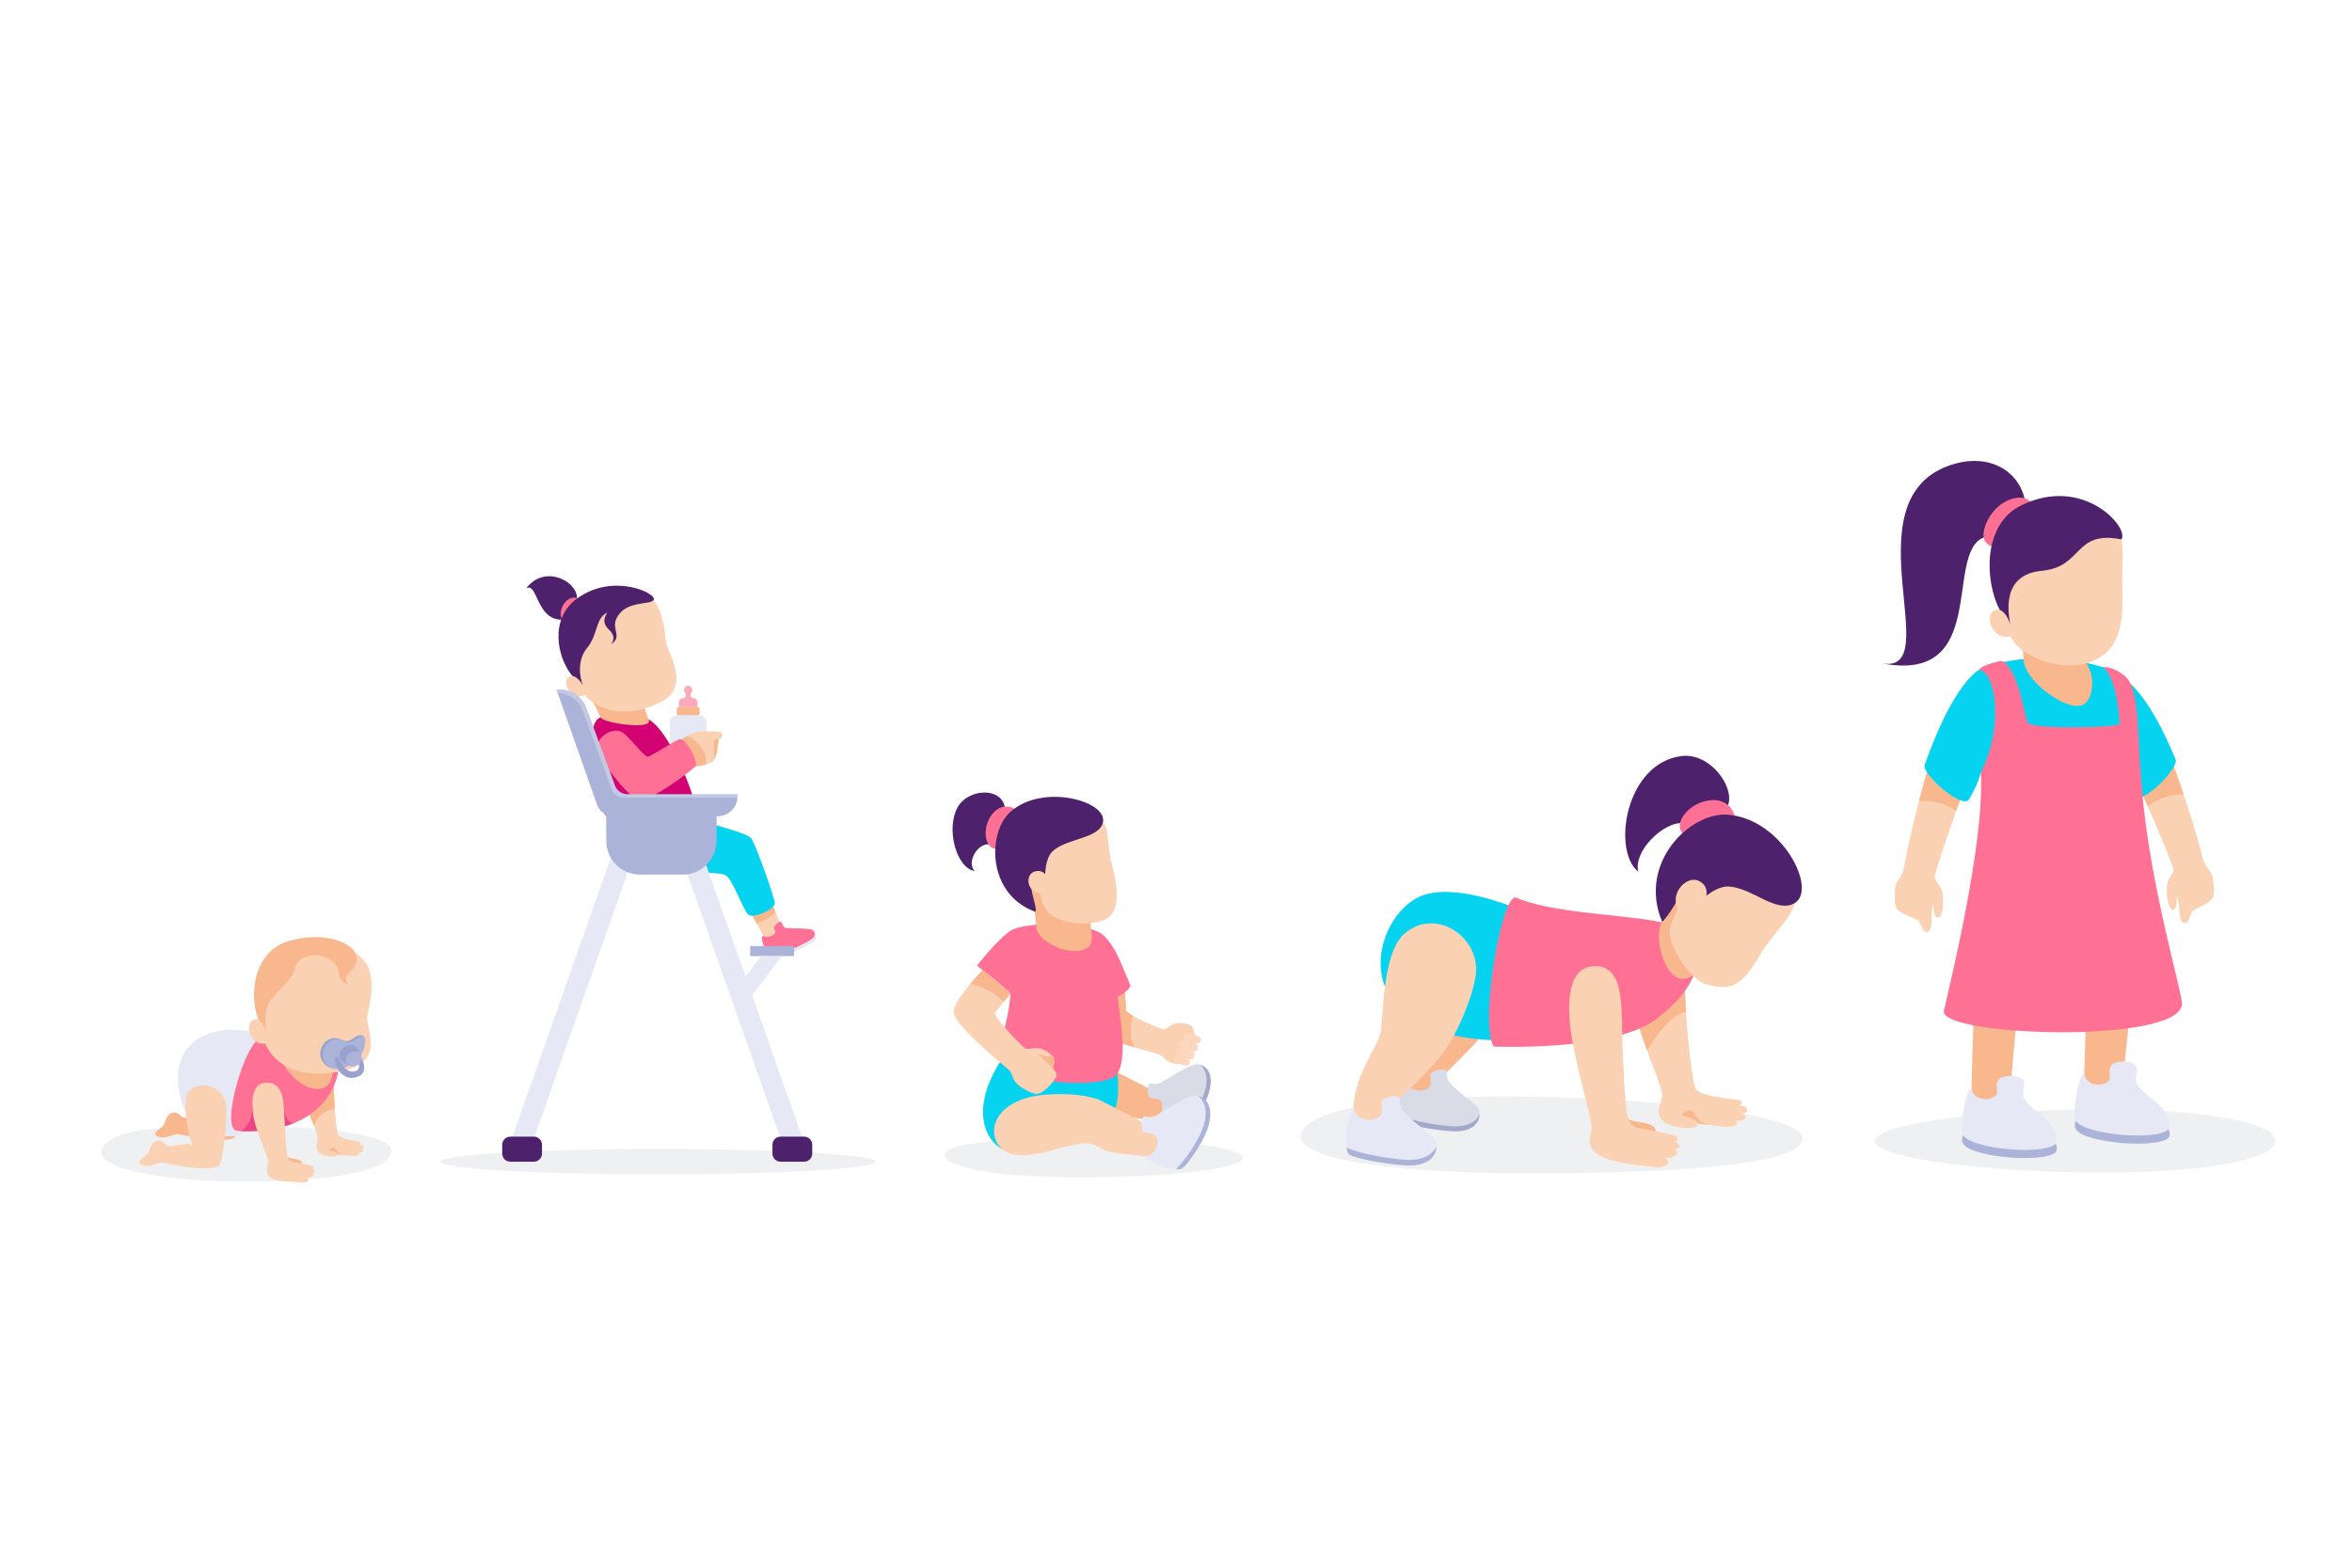<?xml version="1.0" encoding="utf-8"?>
<!-- Generator: Adobe Illustrator 27.5.0, SVG Export Plug-In . SVG Version: 6.00 Build 0)  -->
<svg version="1.1" xmlns="http://www.w3.org/2000/svg" xmlns:xlink="http://www.w3.org/1999/xlink" x="0px" y="0px"
	 viewBox="0 0 750 500" style="enable-background:new 0 0 750 500;" xml:space="preserve">
<g id="BACKGROUND">
	<rect style="fill:#FFFFFF;" width="750" height="500"/>
</g>
<g id="OBJECTS">
	<g>
		<path style="fill:#EEF0F1;" d="M725.552,363.896c0-5.565-20.358-10.076-55.631-10.076c-35.272,0-72.101,4.511-72.101,10.076
			c0,5.565,36.829,10.077,72.101,10.077C705.193,373.973,725.552,369.461,725.552,363.896z"/>
		<g>
			<path style="fill:#05D3F0;" d="M638.951,255.633c1.522,0.259,38.768,0.363,40.125-0.068c1.755-0.558-0.331-34.155-1.871-36.44
				c-0.145-0.215-4.118-5.253-4.082-5.442c-7.908-3.012-17.699-4.098-27.879-3.488c-2.315,0.139-8.006,1.285-8.769,1.319
				C636.475,211.514,637.698,255.42,638.951,255.633z"/>
			<g>
				<path style="fill:#F8B78D;" d="M629.246,306.182c0.675,8.221-0.678,39.331-0.588,42.581c0.09,3.249,12.114,1.551,12.114,1.551
					s3.096-34.63,4.211-44.741L629.246,306.182z"/>
				<g>
					<path style="fill:#E6E9F5;" d="M628.676,346.759c-2.436,1.832-3.548,13.118-2.863,14.978
						c1.893,5.144,30.182,6.935,30.078,2.141c-0.068-3.167-2.336-6.323-4.687-8.073c-4.015-2.988-5.888-4.984-6.169-6.506
						c-0.182-0.983,0.818-3.017,0.33-4.358c-0.701-1.924-5.753-2.418-7.616-0.967c-1.406,1.094-1.037,2.326-0.924,4.281
						C636.989,351.104,628.919,351.977,628.676,346.759z"/>
				</g>
				<g>
					<path style="fill:#ACB3D8;" d="M655.431,364.838c-3.687,3.667-26.933,1.69-29.485-2.86c-0.003,0.006-0.007,0.013-0.01,0.019
						c-0.441,1.021-0.272,2.014-0.124,2.416c1.893,5.144,30.182,6.935,30.078,2.141c-0.009-0.435,0-1.426-0.452-1.711
						C655.436,364.843,655.434,364.84,655.431,364.838z"/>
				</g>
			</g>
			<g>
				<path style="fill:#F8B78D;" d="M665.214,301.591c0.675,8.221-0.678,39.331-0.588,42.581c0.09,3.249,12.095,2.307,12.095,2.307
					s3.688-35.386,4.803-45.498L665.214,301.591z"/>
				<g>
					<path style="fill:#E6E9F5;" d="M664.644,342.167c-2.436,1.832-3.548,13.118-2.863,14.978
						c1.893,5.144,30.182,6.935,30.078,2.141c-0.068-3.167-2.336-6.323-4.687-8.072c-4.015-2.988-5.887-4.984-6.169-6.506
						c-0.182-0.983,0.818-3.017,0.33-4.358c-0.701-1.924-5.753-2.418-7.616-0.967c-1.405,1.094-1.037,2.326-0.924,4.281
						C672.957,346.512,664.887,347.385,664.644,342.167z"/>
				</g>
				<g>
					<path style="fill:#ACB3D8;" d="M691.4,360.247c-3.687,3.667-26.933,1.69-29.485-2.86c-0.003,0.006-0.007,0.013-0.01,0.019
						c-0.442,1.021-0.272,2.014-0.124,2.417c1.893,5.144,30.182,6.935,30.078,2.141c-0.009-0.434,0-1.426-0.452-1.711
						C691.404,360.251,691.403,360.249,691.4,360.247z"/>
				</g>
			</g>
			<g>
				<path style="fill:#FBD1B4;" d="M615.77,242.308c-4.055,11.739-8.416,32.458-8.549,33.944c-0.219,2.453-1.989,4.321-2.608,5.747
					c-0.383,0.883-0.707,6.01,0.086,7.568c0.896,1.764,4.477,2.639,7.226,4.147c0.739,1.901,1.411,3.592,2.437,3.581
					c1.939-0.019,1.368-3.753,1.667-7.002c0.055-0.597,0.209-1.24,0.368-1.758c0.227-0.742-0.102,3.962,1.427,4.142
					c2.012,0.139,2.012-5.89,1.451-8.482c-0.382-1.765-2.24-3.047-2.336-4.449c-0.096-1.403,5.686-17.805,7.404-22.685
					c1.718-4.881,2.779-6.354,2.779-6.354S617.125,243.418,615.77,242.308z"/>
				<path style="fill:#F8B78D;" d="M623.821,258.551c0.2-0.567,0.378-1.073,0.524-1.489c1.718-4.881,2.779-6.354,2.779-6.354
					s-9.998-7.29-11.353-8.4c-1.305,3.776-2.64,8.482-3.857,13.178C616.112,255.148,620.321,256.234,623.821,258.551z"/>
				<path style="fill:#05D3F0;" d="M627.889,254.922c1.282-2.165,2.804-4.974,3.741-8.444c11.48,1.464,9.681-34.244-0.73-32.788
					c-9.135,6.667-16.127,27.479-17.171,30.264C612.685,246.738,625.828,258.402,627.889,254.922z"/>
			</g>
			<g>
				<path style="fill:#FBD1B4;" d="M691.642,240.722c4.766,11.202,10.443,31.165,10.674,32.61c0.382,2.384,2.24,4.09,2.942,5.442
					c0.435,0.838,1.101,5.828,0.432,7.407c-0.756,1.786-4.198,2.886-6.783,4.549c-0.593,1.909-1.135,3.608-2.139,3.668
					c-1.897,0.114-1.594-3.576-2.108-6.733c-0.095-0.58-0.289-1.198-0.48-1.694c-0.273-0.71,0.37,3.867-1.113,4.148
					c-1.958,0.273-2.369-5.623-1.997-8.195c0.253-1.752,1.983-3.132,1.981-4.51c-0.002-1.378-6.775-17.023-8.788-21.678
					c-2.013-4.656-3.151-6.024-3.151-6.024S690.393,241.9,691.642,240.722z"/>
				<path style="fill:#F8B78D;" d="M684.878,257.155c-0.234-0.541-0.442-1.023-0.614-1.42c-2.013-4.656-3.151-6.024-3.151-6.024
					s9.28-7.811,10.529-8.988c1.533,3.604,3.16,8.114,4.67,12.623C692.184,253.302,688.141,254.65,684.878,257.155z"/>
				<path style="fill:#05D3F0;" d="M680.652,253.884c-1.401-2.03-7.394-40.189-4.467-38.351
					c9.388,5.897,16.354,24.008,17.565,26.659C694.961,244.844,682.905,257.147,680.652,253.884z"/>
			</g>
			<path style="fill:#FF7194;" d="M683.314,254.887c-2.046-21.302-0.966-28.036-3.602-36.063c-1.528-4.651-8.175-6.589-8.81-5.921
				c4.301,4.605,4.714,14.892,5.049,17.964c0.131,1.199-28.082,1.866-29.287-0.355c-1.288-2.373-2.371-14.228-7.252-19.085
				c-0.497-0.494-1.212-0.689-1.895-0.531c-2.441,0.565-5.522,1.5-6.617,2.794c4.698-0.527,8.846,16.503,0.73,32.788
				c1.396,22.136-10.4,69.726-11.761,75.895c-1.811,8.211,75.75,10.798,75.916-2.23
				C695.831,316.504,686.122,284.119,683.314,254.887z"/>
			<g>
				<path style="fill:#F8B78D;" d="M644.968,192.837c-0.034,4.767-0.158,12.452,0.311,17.79
					c0.563,6.407,11.923,14.864,17.447,14.536c4.047-0.24,4.927-5.929,4.206-9.718c-0.406-2.134-1.819-3.922-2.16-5.642
					c-1.011-5.1-0.745-12.68-0.745-12.68S644.987,190.299,644.968,192.837z"/>
				<g>
					<path style="fill:#4D216B;" d="M645.961,164.277c-0.299,3.908-6.614,6.429-9.028,6.904c-4.809,0.945,4.205-3.153-4.366,0.232
						c-12.739,5.032,2.024,46.867-32.632,40.124c21.119,4.064-10.331-51.225,21.209-62.909
						C635.738,143.222,646.892,152.131,645.961,164.277z"/>
					<path style="fill:#FF7194;" d="M647.516,160.045c1.666,1.82,2.287,5.291-2.195,10.624c-3.423,4.072-8.908,5.592-12.028,2.38
						c-1.719-1.77-0.606-6.723,3.022-10.632C639.62,158.854,645.154,157.465,647.516,160.045z"/>
				</g>
				<path style="fill:#FBD1B4;" d="M641.129,202.975c2.168,5.612,14.644,11.291,24.251,8.547
					c11.23-3.209,11.731-13.825,11.391-23.924c-0.2-5.96,0.552-12.139-0.319-15.431c-1.734-6.558-14.317-12.781-28.575-6.777
					c-17.084,7.195-10.222,29.113-10.222,29.113C632.06,193.709,634.316,204.562,641.129,202.975z"/>
				<g>
					<path style="fill:#4D216B;" d="M676.436,172.025c2.786-3.552-12.158-20.77-32.169-10.704
						c-12.222,6.149-11.294,24.297-6.612,33.182c0,0,1.992,0.484,3.359,4.527c-0.72-4.017-2.649-15.801,10.105-16.986
						C664.343,180.814,661.198,169.036,676.436,172.025z"/>
				</g>
			</g>
		</g>
	</g>
	<g>
		<ellipse style="fill:#EEF0F1;" cx="209.847" cy="370.513" rx="69.426" ry="4.07"/>
		<g>
			<g>
				<g>
					<path style="fill:#FBD1B4;" d="M239.601,291.433c0,0,4.273,7.92,4.742,8.441c0.469,0.521,4.993-1.491,5.002-2.605
						c0.011-1.39-2.657-8.077-3.126-9.015C245.75,287.316,239.534,290.949,239.601,291.433z"/>
					<path style="fill:#F8B78D;" d="M247.251,290.728c-0.468-1.192-0.874-2.159-1.032-2.473c-0.469-0.938-6.685,2.695-6.618,3.178
						c0,0,0.77,1.427,1.691,3.107C242.336,294.283,246.574,292.225,247.251,290.728z"/>
					<path style="fill:#FF7194;" d="M243.447,298.41c-1.577,0.629,1.083,5.79,1.998,6.42c1.172,0.808,12.167-3.934,13.835-5.63
						c0.934-0.95,0.607-2.367-0.47-2.733c-1.094-0.372-5.932-0.426-7.894-0.432c-0.486-0.001-0.929-0.287-1.12-0.734
						c-0.227-0.531-0.544-1.173-0.79-1.28c-0.629-0.273-1.767,1.07-2.129,1.522c-0.362,0.453,0.439,1.446,0.362,1.841
						C247.063,298.282,244.1,299.549,243.447,298.41z"/>
					<g>
						<path style="fill:#E6E9F5;" d="M259.828,297.77c-0.009-0.009-0.012-0.013-0.02-0.021c0.052,0.485-0.1,1.016-0.528,1.451
							c-1.602,1.63-11.807,6.067-13.647,5.698c0.001,0.001,0.002,0.003,0.003,0.004c-0.121,0.342,0.163,0.729,0.273,0.805
							c1.173,0.808,12.167-3.934,13.835-5.631C260.364,299.446,260.339,298.256,259.828,297.77z"/>
					</g>
				</g>
				<path style="fill:#05D3F0;" d="M196.058,257.006c0,0-2.542,14.156,6.69,18.041c9.232,3.885,26.035,2.731,28.482,4.001
					c2.446,1.27,5.793,11.425,7.409,12.694c1.616,1.27,8.655-1.731,8.424-3.808s-6.039-18.465-7.463-20.542
					c-1.423-2.077-18.852-6.037-21.39-6.942C215.674,259.545,196.058,257.006,196.058,257.006z"/>
			</g>
			<path style="fill:#D20273;" d="M191.502,228.792c-5.718,1.786-2.662,27.56,1.801,31.33c4.462,3.77,26.756,2.577,28.679,0.885
				c1.923-1.693-7.514-27.423-15.204-31.579C202.908,227.337,195.139,227.656,191.502,228.792z"/>
			<g>
				<path style="fill:#F8B78D;" d="M186.594,219.865c1.256,1.741,3.205,5.062,4.909,8.928c0.828,1.879,16.537,4.097,15.379,0.924
					c-1.574-4.316-2.84-9.941-2.84-9.941S185.338,218.124,186.594,219.865z"/>
				<g>
					<path style="fill:#4D216B;" d="M184.018,190.887c-0.031,3.096-3.967,6.8-5.239,6.751c-7.845-0.301-7.394-12.129-10.988-9.971
						C173.507,179.94,184.075,185.191,184.018,190.887z"/>
					<path style="fill:#FF7194;" d="M184.018,190.887c0.83,0.595,1.377,1.947,0.017,4.488c-1.038,1.94-3.129,3.023-4.666,1.989
						c-0.847-0.57-0.818-2.67,0.317-4.562C180.72,191.079,182.842,190.044,184.018,190.887z"/>
				</g>
				<path style="fill:#FBD1B4;" d="M186.583,221.582c0.837,2.01,10.665,9.763,24.568,2.065c8.846-4.898,2.15-14.678,1.214-18.731
					c-0.335-1.449-0.373-8.476-3.496-12.896c-3.092-4.376-13.146-7.547-23.188-0.585c-12.033,8.342-3.161,24.165-3.161,24.165
					C178.066,215.897,181.577,223.918,186.583,221.582z"/>
				<g>
					<path style="fill:#4D216B;" d="M208.395,191.422c1.627-1.898-12.582-9.069-24.377-0.535
						c-8.755,6.334-6.563,18.608-1.499,24.713c0,0,1.618,0.05,3.333,2.952c-1.211-2.987-1.643-8.297,1.333-11.859
						c3.605-4.315,2.56-9.501,6.505-11.324c-0.785,1.21-1.975,3.143,0.557,5.535c2.349,2.219,1.09,4.027,0.499,4.588
						c3.842-2.255,0.301-4.66,1.719-7.971C199.084,191.408,206.962,193.095,208.395,191.422z"/>
				</g>
			</g>
			<g>
				<g>
					<path style="fill:#E6E9F5;" d="M222.983,228.108h-3.539h-3.539c-1.275,0-2.308,1.033-2.308,2.308v11.156
						c0,1.275,1.033,2.308,2.308,2.308h3.539h3.539c1.275,0,2.308-1.033,2.308-2.308v-11.156
						C225.291,229.142,224.258,228.108,222.983,228.108z"/>
					<path style="fill:#F8B78D;" d="M222.56,225.569h-3.116h-3.116c-0.297,0-0.538,0.241-0.538,0.539v1.462
						c0,0.297,0.241,0.539,0.538,0.539h3.116h3.116c0.297,0,0.539-0.241,0.539-0.539v-1.462
						C223.098,225.811,222.857,225.569,222.56,225.569z"/>
					<path style="fill:#FCAAB9;" d="M221.089,222.68c-0.459,0-0.857-0.36-0.857-0.819c0-0.941,0.525-0.994,0.525-1.782
						c0-0.729-0.587-1.32-1.314-1.329c-0.727,0.01-1.314,0.6-1.314,1.329c0,0.788,0.525,0.841,0.525,1.782
						c0,0.459-0.398,0.819-0.857,0.819c-0.736,0-1.332,0.596-1.332,1.332v1.558h2.977h2.977v-1.558
						C222.421,223.276,221.825,222.68,221.089,222.68z"/>
				</g>
				<g>
					<g>
						<path style="fill:#FBD1B4;" d="M216.818,236.253c0,0,2.532-1.989,4.629-2.64c2.098-0.651,6.799-0.326,8.029-0.181
							c1.23,0.145,1.121,2.206-0.326,2.387c-0.193,1.555-0.579,5.895-1.917,7.125c-1.338,1.23-9.042,2.025-8.933,2.025
							C218.409,244.969,216.818,236.253,216.818,236.253z"/>
						<path style="fill:#F8B78D;" d="M225.096,243.82c0.558-6.494-5.924-9.15-6.173-9c-1.188,0.715-2.106,1.433-2.106,1.433
							s1.591,8.716,1.483,8.716C218.221,244.969,222.365,244.537,225.096,243.82z"/>
						<path style="fill:#F8B78D;" d="M227.66,242.397c0.997-1.654,1.32-5.203,1.491-6.579c-0.663,0.085-1.311,0.151-1.398,0.387
							C227.664,236.442,227.699,239.267,227.66,242.397z"/>
					</g>
					<path style="fill:#FF7194;" d="M206.557,241.311c-1.231,0-4.806-5.065-7.59-7.368c-3.728-3.083-11.22,2.367-7.641,7.659
						c3.217,4.756,9.532,12.948,12.231,13.423c3.058,0.539,11.554-5.085,18.005-10.376c1.537-1.26-2.873-9.742-5.095-8.83
						C214.557,236.603,207.585,241.311,206.557,241.311z"/>
				</g>
			</g>
		</g>
		<g>
			<g>
				<g>
					<g>
						<rect x="239.22" y="301.729" style="fill:#ACB3D8;" width="13.986" height="3.208"/>
					</g>
					<g>
						<polygon style="fill:#E6E9F5;" points="242.686,304.937 235.593,314.366 235.593,323.08 249.241,304.937 						"/>
					</g>
					<g style="opacity:0.5;">
						<polygon style="fill:#E6E9F5;" points="242.686,304.937 235.593,314.366 235.593,323.08 249.241,304.937 						"/>
					</g>
				</g>
				<g>
					<polygon style="fill:#E6E9F5;" points="195.263,272.17 162.776,364.339 169.809,364.339 202.295,272.17 					"/>
					<path style="fill:#4D216B;" d="M170.24,370.513h-7.506c-1.431,0-2.591-1.16-2.591-2.591v-2.812c0-1.431,1.16-2.591,2.591-2.591
						h7.506c1.431,0,2.591,1.16,2.591,2.591v2.812C172.831,369.353,171.671,370.513,170.24,370.513z"/>
				</g>
				<g>
					<polygon style="fill:#E6E9F5;" points="216.852,272.17 249.339,364.339 256.372,364.339 223.885,272.17 					"/>
					<path style="fill:#4D216B;" d="M248.908,370.513h7.506c1.431,0,2.591-1.16,2.591-2.591v-2.812c0-1.431-1.16-2.591-2.591-2.591
						h-7.506c-1.431,0-2.591,1.16-2.591,2.591v2.812C246.317,369.353,247.477,370.513,248.908,370.513z"/>
				</g>
			</g>
			<g>
				<path style="fill:#ACB3D8;" d="M193.332,257.535v10.652c0,5.943,4.817,10.76,10.76,10.76h13.626
					c5.943,0,10.76-4.817,10.76-10.76v-10.652H193.332z"/>
				<rect x="193.332" y="257.535" style="opacity:0.33;fill:#ACB3D8;" width="35.146" height="8.002"/>
				<path style="fill:#ACB3D8;" d="M235.182,253.318h-35.088c-1.789,0-3.389-1.115-4.008-2.793l-9.176-24.871
					c-1.275-3.456-4.569-5.751-8.252-5.751h-1.223l12.913,36.657c0.799,2.27,2.944,3.788,5.35,3.788h33.104
					c3.524,0,6.38-2.857,6.38-6.38V253.318z"/>
				<path style="opacity:0.4;fill:#E6E9F5;" d="M185.847,226.717l9.176,24.871c0.619,1.678,2.219,2.793,4.008,2.793h36.131
					c0.009-0.138,0.021-0.275,0.021-0.415v-0.649h-35.088c-1.789,0-3.389-1.115-4.008-2.794l-9.176-24.871
					c-1.275-3.456-4.569-5.751-8.252-5.751h-1.223l0.378,1.072C181.407,221.063,184.597,223.33,185.847,226.717z"/>
			</g>
		</g>
	</g>
	<g>
		<path style="fill:#EEF0F1;" d="M124.793,366.694c0.635,7.046-20.413,10.175-46.383,10.175c-25.97,0-50.042-4.152-45.567-11.065
			c4.55-7.028,23.872-6.41,49.842-6.41C108.654,359.395,124.429,362.659,124.793,366.694z"/>
		<g>
			<g>
				<path style="fill:#FBD1B4;" d="M101.235,337.717c-3.86-0.206-5.511,2.966-4.77,9.699c0.6,5.45,4.78,13.539,4.828,15.225
					c0.058,2.065-1.221,3.519,0.64,5.206c1.15,1.042,6.03,1.662,5.712,0.279c1.624,0.279,3.268,0.425,4.542,0.579
					c1.82,0.221,2.767-0.722,1.654-1.083c1.835,0.361,2.527-0.809,1.218-1.158c1.141,0.068,1.109-0.801,0.639-1.083
					c-0.263-0.158-1.062-0.279-1.196-0.308c0.805-0.015,0.759-0.684,0.158-0.865c-0.638-0.191-6.189-0.842-6.934-2.333
					c-0.364-0.729-0.945-6.961-1.178-12.161C106.265,343.348,106.15,337.978,101.235,337.717z"/>
				<path style="fill:#F8B78D;" d="M106.789,353.828c-0.096-1.366-0.18-2.774-0.24-4.115c-0.285-6.366-0.399-11.735-5.314-11.997
					c-3.86-0.206-5.511,2.966-4.77,9.699c0.393,3.564,2.312,8.247,3.609,11.539C100.872,356.512,103.264,353.883,106.789,353.828z"
					/>
				<path style="fill:#F8B78D;" d="M106.67,366.03c-0.738-0.265-2.185,0.667-1.627,0.81c2.229,0.572,2.492,0.902,2.602,1.285
					c0.649,0.111,1.299,0.202,1.927,0.279C107.263,367.893,107.224,366.228,106.67,366.03z"/>
			</g>
			<path style="fill:#F8B78D;" d="M64.483,340.607c-1.286,6.919,1.626,14.571,1.768,15.375c0.053,0.301-0.717-0.342-2.501-0.133
				c-2.15,0.251-4.906,1.143-5.803,0.267c-0.855-0.835-1.745-1.701-3.367-1.094c-1.495,0.56-1.853,2.878-2.434,3.859
				c-0.513,0.867-3.158,2.075-2.603,2.987c0.658,0.987,1.974,0.95,3.179,0.822c1.078-0.115,2.758-0.996,3.91-0.945
				c1.198,0.053,6.596,1.403,10.487,1.677c3.891,0.274,6.3,0.14,7.589-0.572c1.289-0.712,2.89-14.94,2.45-19.04
				C76.279,335.643,65.456,335.372,64.483,340.607z"/>
			<path style="fill:#E6E9F5;" d="M85.161,331.153c-0.369-0.484-4.668-2.964-12.305-2.701c-7.083,0.244-15.596,4.237-16.077,14.072
				c-0.5,10.241,4.502,20.846,18.71,19.846C81.002,361.981,86.761,333.254,85.161,331.153z"/>
			<path style="fill:#FF7194;" d="M75.489,360.669c0,0,17.205,1.995,26.814-8.154c8.004-8.454,5.269-16.956,5.269-16.956
				s-19.277-4.305-24.179-4.405C78.49,331.053,69.986,359.968,75.489,360.669z"/>
			<path style="fill:#FBD1B4;" d="M59.48,349.663c-1.286,6.919,1.626,14.571,1.768,15.375c0.053,0.301-0.717-0.342-2.501-0.133
				c-2.151,0.251-4.906,1.143-5.803,0.267c-0.855-0.835-1.745-1.701-3.367-1.094c-1.495,0.56-1.853,2.878-2.434,3.859
				c-0.513,0.867-3.158,2.075-2.603,2.987c0.658,0.987,1.974,0.95,3.179,0.822c1.078-0.115,2.758-0.996,3.91-0.945
				c1.198,0.053,6.595,1.403,10.487,1.677c3.891,0.274,6.3,0.14,7.589-0.572c1.289-0.712,2.89-14.94,2.45-19.04
				C71.277,344.699,60.453,344.428,59.48,349.663z"/>
			<path style="opacity:0.4;fill:#D20273;" d="M94.017,358.087c-3.167,1.095-3.619-5.889-3.619-5.889h-9.904
				c0.117,6.494-3.092,8.217-3.934,8.557C79.303,360.923,86.902,361.051,94.017,358.087z"/>
			<g>
				<path style="fill:#FBD1B4;" d="M85.436,345.321c-3.86-0.206-5.511,2.966-4.77,9.699c0.6,5.45,4.78,13.539,4.828,15.225
					c0.058,2.065-1.222,3.519,0.64,5.206c1.861,1.687,7.14,1.323,9.714,1.672c2.217,0.301,3.403-0.807,2.007-1.483
					c1.756,0.098,2.836-1.149,1.527-1.498c1.341,0.08,1.058-1.076,0.164-1.272c0.757-0.051,0.499-0.883-0.046-1.047
					c-0.637-0.191-1.93-0.414-3.171-0.734c-0.174-1.701-3.374-1.251-4.445-1.955c-0.681-0.448-0.9-6.615-1.132-11.816
					C90.466,350.952,90.351,345.583,85.436,345.321z"/>
				<path style="fill:#F8B78D;" d="M91.883,369.134c-0.085-0.056-0.162-0.208-0.233-0.429c0,0,0.295,1.132,0.696,1.404
					c0.813,0.551,2.579,0.703,3.982,0.98C96.153,369.388,92.954,369.838,91.883,369.134z"/>
			</g>
			<path style="fill:none;" d="M99.545,372.87c0.757-0.051,0.561-0.867-0.046-1.047c-0.638-0.19-1.93-0.414-3.172-0.734
				c-3.854-0.582-4.445-1.955-4.445-1.955c-0.681-0.448-0.9-6.615-1.132-11.816c-0.285-6.366-0.399-11.735-5.314-11.997
				c-3.86-0.206-5.511,2.966-4.77,9.699c0.6,5.45,4.78,13.539,4.828,15.225c0.058,2.065-1.222,3.519,0.64,5.206
				c1.861,1.687,7.14,1.323,9.714,1.672c2.217,0.301,3.403-0.807,2.007-1.483c1.82,0.208,2.843-1.01,1.527-1.498
				C100.723,374.223,100.439,373.066,99.545,372.87z"/>
		</g>
		<g>
			<path style="fill:#F8B78D;" d="M92.231,334.317c0,0-2.668,3.673-1.267,6.007c1.401,2.335,6.537,7.938,11.473,6.87
				c4.936-1.067,3.669-8.871,3.469-8.871S92.231,334.317,92.231,334.317z"/>
			<path style="fill:#FBD1B4;" d="M84.627,332.854c0,0,4.24,12.746,23.879,8.871c14.875-2.935,8.204-12.94,8.604-17.476
				c0.143-1.622,2.486-8.948,0.734-14.607c-1.734-5.603-11.123-12.312-23.935-8.471c-15.352,4.602-11.483,24.079-11.483,24.079
				C77.69,324.049,78.624,333.588,84.627,332.854z"/>
			<g>
				<path style="fill:#ACB3D8;" d="M110.907,332.004c-1.731,0.3-2.801-1.551-5.529-0.703c-2.492,0.775-5.126,5.305-1.424,8.457
					c3.702,3.152,9.805-0.634,11.156-3.135c1.351-2.501,2.032-5.901,0.45-6.37C113.76,329.719,112.638,331.703,110.907,332.004z"/>
				<path style="opacity:0.3;fill:#6B78B7;" d="M104.721,340.091c-3.702-3.152-1.068-7.682,1.425-8.457
					c2.728-0.848,3.798,1.003,5.529,0.703c1.623-0.281,2.711-2.044,4.324-1.822c-0.122-0.118-0.264-0.211-0.438-0.262
					c-1.799-0.534-2.922,1.451-4.653,1.751c-1.731,0.3-2.801-1.551-5.529-0.703c-2.492,0.775-5.126,5.305-1.424,8.457
					c0.504,0.43,1.056,0.72,1.631,0.913C105.287,340.51,104.996,340.325,104.721,340.091z"/>
				<path style="opacity:0.3;fill:#6B78B7;" d="M113.772,337.391l1.164-1.194l-1.015-1.745l-0.007,0.007
					c-0.076-0.128-0.155-0.255-0.257-0.369c-0.996-1.124-2.868-1.091-4.182,0.073c-1.314,1.164-1.573,3.019-0.577,4.143
					c0.138,0.156,0.296,0.285,0.464,0.396l-0.004,0.004l1.979,1.184l1.28-1.313c0.159-0.102,0.315-0.213,0.463-0.344
					C113.364,337.98,113.589,337.692,113.772,337.391z"/>
				<path style="fill:#ACB3D8;" d="M114.274,339.399c-1.093,0.968-2.65,0.995-3.478,0.061c-0.828-0.935-0.613-2.477,0.48-3.445
					c1.093-0.968,2.65-0.995,3.478-0.061C115.582,336.889,115.367,338.431,114.274,339.399z"/>
				<path style="fill:#ACB3D8;" d="M115.246,337.38c-0.013,0.636-0.283,1.294-0.788,1.826c0.157,0.909,0.09,2.034-1.049,2.403
					c-3.677,1.191-5.356-4.118-5.486-4.369c-0.131-0.251-0.984-0.25-1.201,0.684c0.15,2.801,3.166,7.469,7.704,5.303
					C117.102,341.949,116.025,338.925,115.246,337.38z"/>
				<path style="opacity:0.3;fill:#6B78B7;" d="M115.246,337.38c-0.013,0.636-0.283,1.294-0.788,1.826
					c0.157,0.909,0.09,2.034-1.049,2.403c-3.677,1.191-5.356-4.118-5.486-4.369c-0.131-0.251-0.984-0.25-1.201,0.684
					c0.15,2.801,3.166,7.469,7.704,5.303C117.102,341.949,116.025,338.925,115.246,337.38z"/>
			</g>
			<path style="fill:#F8B78D;" d="M82.426,325.25c0,0,1.668,0.6,2.468,4.202c0,0-1.086-7.497,1.334-10.405
				c4.329-5.203,7.022-6.658,7.804-10.205c0.867-3.935,7.387-6.033,12.165-2.068c3.376,2.802,0,5.136,4.777,7.204
				c0,0-1.534-1.934,0.267-3.669c1.801-1.734,3.44-3.779,1.92-6.625c-1.52-2.846-9.391-6.782-20.797-3.647
				C80.958,303.172,79.224,317.179,82.426,325.25z"/>
		</g>
	</g>
	<g>
		<path style="fill:#EEF0F1;" d="M396.331,369.282c0-3.44-23.328-6.228-52.105-6.228s-42.978,1.931-42.978,5.371
			s14.201,7.086,42.978,7.086S396.331,372.722,396.331,369.282z"/>
		<g>
			<g>
				<path style="fill:#F8B78D;" d="M325.258,355.015c5.663,4.866,17.436-1.399,24.222-1.669c3.384-0.135,4.179,1.682,6.919,2.414
					c3.338,0.892,8.552,0.825,12.145,1.845c0.674,0.191,5.249-5.527,2.038-7.849c-2.99-2.162-7.319-4.159-16.325-8.78
					c-4.722-2.423-16.51-2.542-22.105-0.777C321.806,343.462,321.179,351.509,325.258,355.015z"/>
				<path style="fill:#D9DCE7;" d="M366.578,357.167c0,0,0.026,0.75,2.201,2.409c2.176,1.659,5.862,3.016,7.181,2.476
					c1.024-0.419,6.925-9.136,8.319-14.417c1.394-5.281-0.934-8.121-2.432-8.224c-2.052-0.14-7.406,3.367-11.398,5.714
					c-1.08,0.635-1.994,0.678-3.461,0.428c-1.467-0.249-1.223,4.178-0.273,4.519c0.949,0.341,2.566,0.205,3.315,0.963
					C371.501,352.526,370.389,357.425,366.578,357.167z"/>
				<path style="fill:#A1A8CA;" d="M384.28,347.635c-1.394,5.281-7.295,13.997-8.319,14.417c0.704,0.345,1.279,0.137,1.737-0.05
					c1.024-0.419,6.556-8.796,7.951-14.076c1.394-5.281-0.715-7.981-3.307-8.389c-0.003,0-0.007,0.001-0.01,0
					C383.786,340.13,385.531,342.897,384.28,347.635z"/>
			</g>
			<g>
				<path style="fill:#FBD1B4;" d="M358.077,312.007c0,0,1.237,8.63,0.953,10.042c-0.284,1.412,11.172,6.243,12.01,6.232
					c0.838-0.011,2.311-1.592,4.043-1.916c1.731-0.323,3.906,0.24,4.504,0.63c1.105,0.316,1.089,2.348,1.378,3.086
					c0.626,0.318-0.21,1.207-0.399,2.386c-0.354,2.211-2.279,5.76-3.489,6.374c-0.525,0.266-1.092,0.873-3.734,0.055
					c-1.586-0.491-2.908-2.326-3.614-2.59c-1.881-0.703-18.628-4.46-20.941-8.329c-1.706-2.854-1.908-14.367-1.908-14.367
					S356.138,311.172,358.077,312.007z"/>
				<path style="fill:#F8B78D;" d="M361.266,323.975c-1.381-0.798-2.319-1.51-2.235-1.926c0.284-1.412-0.953-10.042-0.953-10.042
					c-1.94-0.835-11.197,1.604-11.197,1.604s0.202,11.513,1.908,14.367c1.355,2.267,7.665,4.495,13.037,6.093
					C360.189,330.937,360.166,327.324,361.266,323.975z"/>
				<path style="fill:#FCD7BE;" d="M374.859,338.763c0.743,0.328,2.732,1.112,3.661,1.112c0.929,0,1.339-1.78,0.349-2.159
					c-0.99-0.379-2.841-0.914-3.521-0.966C374.36,336.674,373.874,338.329,374.859,338.763z"/>
				<path style="fill:#FCD7BE;" d="M375.684,336.555c0.846,0.373,3.107,1.264,4.164,1.265c1.057,0.001,1.585-2.142,0.46-2.573
					c-1.125-0.431-3.294-0.922-4.068-0.981C375.117,334.178,374.564,336.061,375.684,336.555z"/>
				<path style="fill:#FCD7BE;" d="M376.798,334.057c0.846,0.373,3.107,1.264,4.164,1.265c1.057,0.001,1.522-2.025,0.397-2.455
					c-1.125-0.431-3.231-1.039-4.004-1.099C376.231,331.681,375.678,333.563,376.798,334.057z"/>
				<path style="fill:#FCD7BE;" d="M378.037,331.646c0.791,0.349,2.907,1.183,3.896,1.183c0.989,0,1.424-1.894,0.371-2.297
					c-1.053-0.403-3.023-0.972-3.747-1.028C377.506,329.423,376.989,331.184,378.037,331.646z"/>
			</g>
			<path style="fill:#05D3F0;" d="M356.077,340.467c-1.252-8.451-33.514-7.245-36.445-2.887
				c-9.631,14.323-6.658,25.175-0.115,28.867c7.604,4.291,28.761-5.542,33.359-8.186
				C352.875,358.262,358.182,354.679,356.077,340.467z"/>
			<path style="fill:#FF7194;" d="M337.99,294.429c0,0-10.911,0.209-14.989,2.001c-3.957,1.895-11.473,11.562-11.473,11.562
				s8.403,6.429,10.669,8.903c0,0-0.169,6.877-3.836,17.812c-3.667,10.935,34.196,13.261,37.78,7.986
				c3.584-5.275,1.065-17.025-0.113-27.685c-0.412-3.723-0.252-15.283-5.743-17.762C344.794,294.767,337.99,294.429,337.99,294.429z
				"/>
			<g>
				<path style="fill:#4D216B;" d="M315.378,269.263c-3.85-0.25-7.251,5.941-4.544,8.529c-5.918-0.858-9.365-13.692-5.344-20.537
					c3.272-5.57,13.53-6.384,14.888,0.03C321.217,258.961,320.024,264.405,315.378,269.263z"/>
				<path style="fill:#FF7194;" d="M323.313,257.833c1.621,0.783,1.63,2.144,0.288,7.045c-1.025,3.743-3.572,6.673-6.699,5.731
					c-2.643-0.797-3.349-5.274-1.768-8.828C316.984,257.622,320.333,256.392,323.313,257.833z"/>
				<path style="fill:#F8B78D;" d="M327.77,279.632c0,0-2.479,4.505,0.415,6.629c2.154,1.58,1.928,7.921,2.396,10.248
					c1.081,3.752,8.428,7.34,12.952,6.808c7.021-0.825,4.034-5.756,3.781-13.323C347.248,288.013,327.77,279.632,327.77,279.632z"/>
				<path style="fill:#FBD1B4;" d="M331.889,282.656c0,0-0.832,4.815,2.331,8.306c2.867,3.163,11.92,4.824,17.889,2.448
					c4.819-1.918,4.747-8.861,2.566-17.25c-1.987-7.643-0.72-10.947-2.981-13.834c-3.346-4.273-15.563-7.256-22.919-4.411
					c-7.864,3.042-10.309,14.513-5.793,18.526C327.5,280.453,331.762,280.492,331.889,282.656z"/>
				<path style="fill:#4D216B;" d="M333.3,282.529c0,0-0.748-8.049,2.282-10.963c4.386-4.219,14.808-3.957,16.112-9.241
					c1.659-6.721-19.108-12.706-29.525-3.368c-7.296,6.541-7.499,26.088,7.796,31.781c1.234,0.459-1.15-5.723-1.093-7.822
					C328.929,280.817,333.3,282.529,333.3,282.529z"/>
				<path style="fill:#FBD1B4;" d="M334.606,281.306c-0.537-1.624-1.724-4.269-4.754-3.311c-2.008,0.635-2.508,3.363-1.139,5.283
					C330.328,285.545,336.297,286.42,334.606,281.306z"/>
			</g>
			<g>
				<path style="fill:#FBD1B4;" d="M322.197,316.895c0,0-3.907,4.803-4.836,6.033c-0.929,1.229,8.845,11.106,9.658,11.485
					c0.813,0.379,2.966-0.463,4.786,0.028c1.819,0.491,3.655,2.043,4.05,2.695c0.919,0.817-0.039,2.768-0.103,3.614
					c0.75,0.982,1.325,1.488,1.111,2.43c-0.307,1.349-4.094,5.693-6.319,5.74c-0.63,0.013-4.06-1.193-6.228-3.206
					c-1.302-1.209-1.725-3.591-2.283-4.173c-1.487-1.55-17.481-13.982-17.916-18.785c-0.321-3.543,9.234-13.35,9.234-13.35
					S320.714,315.191,322.197,316.895z"/>
				<path style="fill:#F8B78D;" d="M320.164,319.405c1.078-1.335,2.033-2.509,2.033-2.509c-1.483-1.704-8.846-7.49-8.846-7.49
					s-1.949,2.004-4.056,4.523C313.441,314.01,319.875,319.094,320.164,319.405z"/>
				<path style="fill:#F8B78D;" d="M335.854,337.136c-0.099-0.163-0.287-0.382-0.542-0.626c0,0,0,0,0,0
					c0.164,1.561-5.041-0.944-4.053-0.049c0.988,0.895,4.493,4.288,4.493,4.288C335.815,339.904,336.773,337.953,335.854,337.136z"
					/>
			</g>
			<path style="fill:#FF7194;" d="M352.108,298.588c3.933,3.909,5.184,8.333,8.402,15.826c0,0-1.065,3.036-8.374,5.118
				C349.159,320.38,349.897,296.391,352.108,298.588z"/>
			<g>
				<path style="fill:#FBD1B4;" d="M319.517,366.448c6.183,5.314,19.04-1.528,26.45-1.823c3.695-0.147,4.564,1.837,7.555,2.637
					c3.645,0.974,9.339,0.901,13.262,2.015c0.736,0.209,5.731-6.036,2.226-8.571c-3.265-2.361-7.992-4.541-17.826-9.588
					c-5.156-2.646-18.028-2.776-24.138-0.849C315.747,353.833,315.063,362.621,319.517,366.448z"/>
				<path style="fill:#E6E9F5;" d="M364.637,368.799c0,0,5.095,4.153,10.347,3.95c1.118-0.458,7.46-8.593,8.983-14.359
					c1.523-5.766-1.02-8.868-2.656-8.98c-2.241-0.153-8.087,3.677-12.447,6.239c-1.18,0.693-2.178,0.74-3.779,0.468
					c-1.602-0.272-1.335,4.562-0.299,4.935c1.036,0.373,2.803,0.224,3.62,1.051C370.013,363.731,368.798,369.08,364.637,368.799z"/>
				<path style="fill:#ACB3D8;" d="M383.967,358.39c-1.523,5.767-7.865,13.901-8.983,14.359c0.769,0.377,1.396,0.15,1.896-0.055
					c1.118-0.458,7.058-8.221,8.581-13.987c1.523-5.766-0.781-8.715-3.611-9.16c-0.003,0-0.007,0.001-0.011,0
					C383.427,350.195,385.333,353.216,383.967,358.39z"/>
			</g>
		</g>
	</g>
	<g>
		<path style="fill:#EEF0F1;" d="M574.555,362.237c-2.185-6.059-37.009-11.423-83.676-12.388
			c-50.631-1.047-70.122,4.68-74.522,9.384c-9.401,10.049,25.316,14.98,71.993,14.98
			C535.027,374.213,577.866,371.419,574.555,362.237z"/>
		<g>
			<g>
				<path style="fill:#FBD1B4;" d="M529.592,302.185c-7.129-1.564-10.228,4.027-8.828,16.739c1.133,10.289,9.12,26.695,9.21,29.878
					c0.11,3.899-2.916,5.746,0.598,8.931c2.171,1.967,11.384,3.138,10.784,0.526c3.067,0.526,6.171,0.802,8.575,1.094
					c3.436,0.417,5.224-1.363,3.123-2.044c3.464,0.682,4.771-1.527,2.3-2.186c2.155,0.128,2.095-1.512,1.207-2.044
					c-0.497-0.298-2.005-0.527-2.257-0.582c1.519-0.028,1.434-1.292,0.298-1.633c-1.204-0.361-12.595-0.959-14.001-3.774
					c-0.688-1.376-2.507-14.487-2.945-24.306C537.119,310.764,536.045,303.6,529.592,302.185z"/>
				<path style="fill:#F8B78D;" d="M537.656,322.783c-0.537-12.019-1.612-19.183-8.064-20.599
					c-7.129-1.564-10.228,4.027-8.828,16.739c0.516,4.689,2.456,10.646,4.423,16.045
					C527.126,332.379,531.924,323.701,537.656,322.783z"/>
				<path style="fill:#F8B78D;" d="M539.516,354.303c-1.394-0.5-4.126,1.259-3.072,1.53c4.208,1.079,4.706,1.704,4.912,2.427
					c1.226,0.21,2.452,0.381,3.638,0.528C540.634,357.82,540.562,354.677,539.516,354.303z"/>
			</g>
			<g>
				<path style="fill:#F8B78D;" d="M462.828,294.717c-6.534,5.519-6.06,23.532-6.918,28.105c-0.858,4.574-8.328,13.157-7.747,23.619
					c0.044,0.802,7.421,4.601,9.278,0.461c1.73-3.856,10.913-10.935,16.438-18.392c3.619-4.885,7.805-14.519,9.004-21.131
					C484.93,296.093,471.799,287.14,462.828,294.717z"/>
				<path style="fill:#D9DCE7;" d="M448.197,344.135c0,0-3.18,6.118-1.854,11.469c0.708,1.051,10.57,3.269,16.817,3.605
					c6.247,0.336,8.892-2.937,8.658-4.641c-0.32-2.334-5.654-4.96-9.214-8.892c-0.963-1.064-1.224-2.079-1.285-3.782
					c-0.062-1.703-4.97-0.4-5.133,0.744c-0.162,1.144,0.367,2.926-0.309,3.942C454.548,348.577,448.795,348.469,448.197,344.135z"/>
				<path style="fill:#A1A8CA;" d="M463.161,359.209c-6.247-0.336-16.109-2.554-16.817-3.605c-0.223,0.87,0.144,1.466,0.46,1.936
					c0.708,1.051,10.102,2.935,16.349,3.271c6.248,0.336,8.786-2.658,8.64-5.661c0-0.003-0.002-0.007-0.003-0.011
					C471.464,356.909,468.766,359.51,463.161,359.209z"/>
			</g>
			<path style="fill:#05D3F0;" d="M482.089,289.155c0,0-18.191-7.551-28.739-3.471c-10.548,4.08-19.108,23.035-7.643,35.57
				c11.465,12.535,38.828,10.509,38.828,10.509L482.089,289.155z"/>
			<g>
				<path style="fill:#FBD1B4;" d="M448,297.646c-7.321,6.184-6.79,26.367-7.752,31.491c-0.962,5.125-9.331,14.742-8.68,26.464
					c0.05,0.898,8.315,5.156,10.396,0.516c1.938-4.321,12.228-12.252,18.419-20.608c4.055-5.473,8.746-16.268,10.089-23.677
					C472.764,299.187,458.052,289.155,448,297.646z"/>
				<path style="fill:#E6E9F5;" d="M431.606,353.017c0,0-3.564,6.855-2.077,12.851c0.794,1.178,11.843,3.663,18.843,4.039
					c7,0.376,9.963-3.291,9.702-5.201c-0.359-2.616-6.335-5.557-10.324-9.963c-1.079-1.192-1.371-2.33-1.44-4.238
					c-0.069-1.908-5.569-0.448-5.751,0.834c-0.182,1.282,0.412,3.279-0.346,4.417C438.722,357.995,432.275,357.873,431.606,353.017z
					"/>
				<path style="fill:#ACB3D8;" d="M448.372,369.907c-7-0.376-18.05-2.861-18.843-4.039c-0.25,0.975,0.161,1.643,0.516,2.169
					c0.793,1.178,11.319,3.288,18.319,3.665c7,0.376,9.844-2.978,9.681-6.343c0-0.004-0.003-0.008-0.003-0.012
					C457.675,367.33,454.653,370.245,448.372,369.907z"/>
			</g>
			<path style="fill:#FF7194;" d="M483.448,286.308c-4.518-1.878-11.753,39.992-7.167,47.482c0,0,38.216,1.654,51.822-8.741
				c13.605-10.395,14.983-19.234,11.159-26.266C534.904,290.771,500.586,293.433,483.448,286.308z"/>
			<g>
				<path style="fill:#FBD1B4;" d="M509.223,308.18c-7.288-0.388-9.884,6.707-8.484,19.419c1.133,10.29,6.671,28.379,6.76,31.563
					c0.11,3.899-2.134,5.308,1.38,8.493c3.514,3.185,13.309,3.835,18.168,4.493c4.187,0.568,6.424-1.524,3.789-2.8
					c3.315,0.185,5.354-2.169,2.883-2.828c2.533,0.151,1.997-2.032,0.309-2.402c1.43-0.096,0.943-1.668-0.086-1.977
					c-1.204-0.361-3.644-0.783-5.988-1.387c-0.329-3.212-6.37-2.361-8.392-3.691c-1.285-0.845-1.699-12.49-2.138-22.308
					C516.886,322.734,518.503,308.674,509.223,308.18z"/>
				<path style="fill:#F8B78D;" d="M519.561,357.062c-0.16-0.105-0.305-0.393-0.44-0.81c0,0,0.557,2.137,1.315,2.65
					c1.536,1.041,4.869,1.328,7.518,1.851C527.624,357.541,521.584,358.392,519.561,357.062z"/>
			</g>
			<g>
				<path style="fill:#4D216B;" d="M535.942,262.533c-5.602-0.024-15.13,8.777-13.542,15.514
					c-8.433-6.783-4.111-34.694,13.826-36.916c9.001-1.115,16.968,9.712,14.808,15.664
					C550.24,258.987,544.304,262.569,535.942,262.533z"/>
				<path style="fill:#FF7194;" d="M553.053,259.914c0.68,2.133-0.541,3.306-6.114,6.289c-4.256,2.278-9.082,2.487-10.907-1.143
					c-1.543-3.068,1.895-7.538,6.457-9.152C547.827,254.019,551.802,255.991,553.053,259.914z"/>
				<path style="fill:#F8B78D;" d="M537.186,282.595c0,0-6.189,1.617-5.629,6.048c0.417,3.297-0.077,3.516-1.776,5.93
					c-2.463,4.187,0.949,17.47,6.614,17.634c5.943,0.172,11.699-11.896,11.699-11.896L537.186,282.595z"/>
				<path style="fill:#FBD1B4;" d="M536.275,288.256c0,0-4.263,5.609-3.797,9.859c0.466,4.25,6.13,14.411,11.962,15.951
					c7.006,1.849,10.77,0.797,16.283-8.702c4.332-7.466,10.808-12.76,11.479-17.273c0.994-6.679-5.684-18.969-14.548-23.175
					c-9.477-4.497-21.925,3.114-21.683,10.626C536.213,283.053,538.12,286.289,536.275,288.256z"/>
				<path style="fill:#4D216B;" d="M539.304,290.066c0,0,6.627-7.564,11.851-7.323c7.563,0.35,15.161,8.69,21.048,5.346
					c7.488-4.254-3.797-26.835-21.144-28.247c-12.149-0.989-28.963,15.525-21.013,34.206c1.304-1.227,4.056-5.241,5.118-7.65
					C536.219,284.009,539.304,290.066,539.304,290.066z"/>
				<path style="fill:#FBD1B4;" d="M542.525,289.588c1.37-2.362,3.297-6.534-0.772-8.605c-2.697-1.373-6.364,1.144-7.268,4.698
					C533.417,289.874,538.213,297.028,542.525,289.588z"/>
			</g>
		</g>
	</g>
</g>
</svg>
